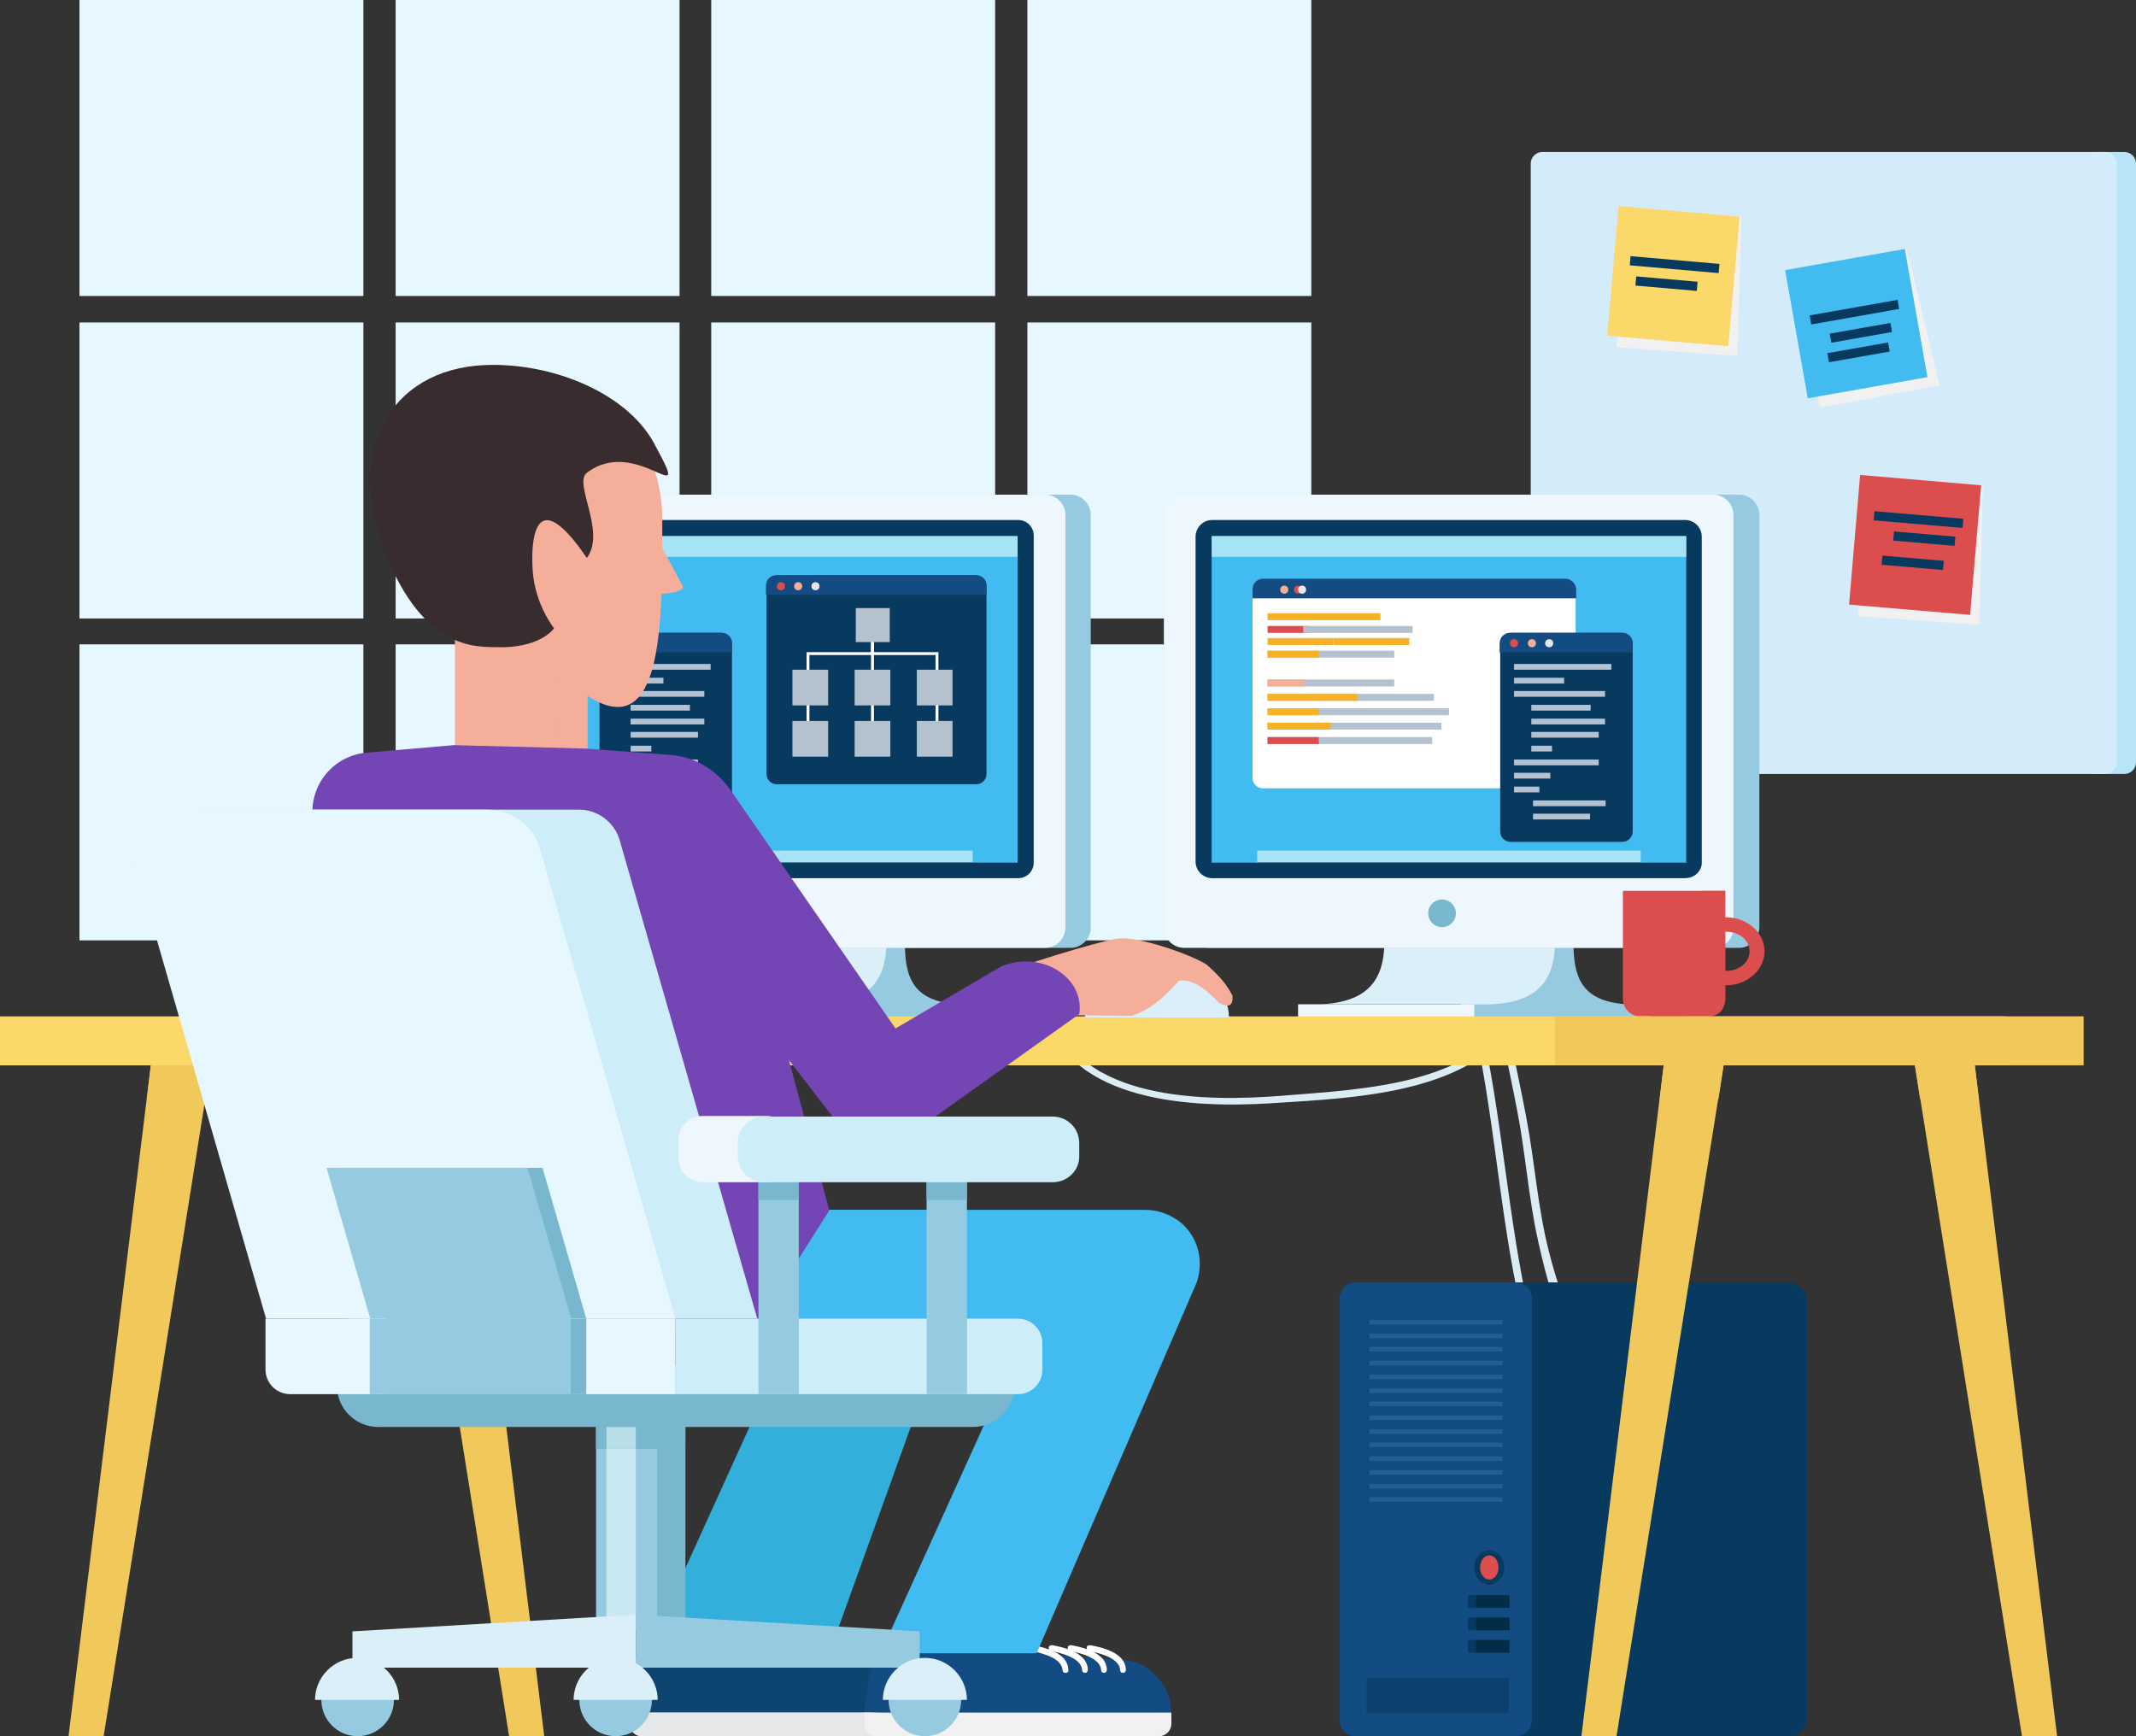 <?xml version="1.0" encoding="utf-8"?>
<!-- Generator: Adobe Illustrator 19.0.0, SVG Export Plug-In . SVG Version: 6.00 Build 0)  -->
<svg version="1.1" id="Layer_2" xmlns="http://www.w3.org/2000/svg" xmlns:xlink="http://www.w3.org/1999/xlink" x="0px" y="0px"
	 viewBox="-120 246.5 370.9 301.5" style="enable-background:new -120 246.5 370.9 301.5;" xml:space="preserve">
<rect x="-120" y="246.5" width="370.9" height="301.5" fill="#333333" stroke="none"/>
<style type="text/css">
	.st0{fill:#E6F7FF;}
	.st1{fill:#96CAE0;}
	.st2{fill:#EDF7FD;}
	.st3{fill:#DBEFF8;}
	.st4{fill:#083A60;}
	.st5{fill:#41BBF0;}
	.st6{fill:#78B7CE;}
	.st7{fill:#A6E4F4;}
	.st8{fill:#124C82;}
	.st9{fill:#DC4E4D;}
	.st10{fill:#F5AE99;}
	.st11{fill:#E6E7E8;}
	.st12{fill:#B3C2CE;}
	.st13{fill:none;stroke:#FFFFFF;stroke-width:0.5;stroke-miterlimit:10;}
	.st14{fill:#DCECF4;}
	.st15{opacity:0.25;fill:#124C82;enable-background:new    ;}
	.st16{fill:#205F8E;}
	.st17{opacity:0.62;fill:#083A60;enable-background:new    ;}
	.st18{fill:#022D47;}
	.st19{fill:#B7E4F7;}
	.st20{fill:#D4ECF9;}
	.st21{fill:#F1F1F2;}
	.st22{fill:#FAD86A;}
	.st23{fill:#FFFFFF;}
	.st24{fill:#F7B126;}
	.st25{fill:none;}
	.st26{fill:#F0C95A;}
	.st27{opacity:0.2;fill:#F0C95A;enable-background:new    ;}
	.st28{fill:#0D4570;}
	.st29{opacity:0.39;fill:#0D4570;enable-background:new    ;}
	.st30{opacity:0.35;fill:#F5AE99;enable-background:new    ;}
	.st31{fill:#33AFDB;}
	.st32{fill:#C9E8F2;}
	.st33{fill:#B8DEE8;}
	.st34{fill:#382C2E;}
	.st35{fill:#7345B5;}
	.st36{fill:#CDEDF9;}
</style>
<g>
	<rect x="-106.2" y="246.5" class="st0" width="49.3" height="51.4"/>
	<rect x="-51.3" y="246.5" class="st0" width="49.3" height="51.4"/>
	<rect x="3.5" y="246.5" class="st0" width="49.3" height="51.4"/>
	<rect x="58.4" y="246.5" class="st0" width="49.3" height="51.4"/>
	<rect x="-106.2" y="302.5" class="st0" width="49.3" height="51.4"/>
	<rect x="-51.3" y="302.5" class="st0" width="49.3" height="51.4"/>
	<rect x="3.5" y="302.5" class="st0" width="49.3" height="51.4"/>
	<rect x="58.4" y="302.5" class="st0" width="49.3" height="51.4"/>
	<rect x="-106.2" y="358.4" class="st0" width="49.3" height="51.4"/>
	<rect x="-51.3" y="358.4" class="st0" width="49.3" height="51.4"/>
	<rect x="3.5" y="358.4" class="st0" width="49.3" height="51.4"/>
	<rect x="58.4" y="358.4" class="st0" width="49.3" height="51.4"/>
</g>
<g>
	<g>
		<g>
			<path class="st1" d="M37.1,407c0,7.7-0.6,14.6,12.7,13.9h0.7v4.2H17.6l-0.1-7.9L37.1,407z"/>
			<rect x="-10.7" y="420.9" class="st2" width="30.6" height="3.1"/>
			<path class="st3" d="M33.8,407H4.2c0.5,7.2-0.5,13.4-10.9,13.9h26.5C33.2,421.5,34.4,414.8,33.8,407z"/>
		</g>
		<path class="st1" d="M65.9,411.1H-26c-1.9,0-3.5-1.6-3.5-3.5v-71.7c0-1.9,1.6-3.5,3.5-3.5h91.9c1.9,0,3.5,1.6,3.5,3.5v71.7
			C69.4,409.5,67.8,411.1,65.9,411.1z"/>
		<path class="st2" d="M61.5,411.1h-91.9c-1.9,0-3.5-1.6-3.5-3.5v-71.7c0-1.9,1.6-3.5,3.5-3.5h91.9c1.9,0,3.5,1.6,3.5,3.5v71.7
			C65,409.5,63.4,411.1,61.5,411.1z"/>
		<path class="st4" d="M56.8,399h-82.5c-1.5,0-2.7-1.2-2.7-2.7v-56.8c0-1.5,1.2-2.7,2.7-2.7h82.5c1.5,0,2.7,1.2,2.7,2.7v56.8
			C59.5,397.8,58.3,399,56.8,399z"/>
		<rect x="-25.7" y="339.6" class="st5" width="82.4" height="56.7"/>
		<circle class="st6" cx="14.3" cy="405.1" r="2.4"/>
	</g>
	<rect x="-17.7" y="394.2" class="st7" width="66.6" height="2"/>
	<rect x="-25.7" y="339.6" class="st7" width="82.4" height="3.6"/>
	<g>
		<path class="st4" d="M5.3,392.7h-19.4c-1,0-1.8-0.8-1.8-1.8v-32.7c0-1,0.8-1.8,1.8-1.8H5.3c1,0,1.8,0.8,1.8,1.8v32.7
			C7.1,391.9,6.3,392.7,5.3,392.7z"/>
		<path class="st8" d="M5.3,356.4h-19.5c-1,0-1.8,0.8-1.8,1.8v1.6H7.1v-1.6C7.1,357.2,6.3,356.4,5.3,356.4z"/>
		<circle class="st9" cx="-13.5" cy="358.2" r="0.7"/>
		<circle class="st10" cx="-10.4" cy="358.2" r="0.7"/>
		<circle class="st11" cx="-7.4" cy="358.2" r="0.7"/>
		<rect x="-13.5" y="361.8" class="st12" width="16.9" height="1"/>
		<rect x="-13.5" y="364.2" class="st12" width="8.7" height="1"/>
		<rect x="-13.5" y="366.5" class="st12" width="15.8" height="1"/>
		<rect x="-10.5" y="368.9" class="st12" width="10.3" height="1"/>
		<rect x="-10.5" y="371.3" class="st12" width="12.8" height="1"/>
		<rect x="-10.5" y="373.6" class="st12" width="11.7" height="1"/>
		<rect x="-10.5" y="376" class="st12" width="3.6" height="1"/>
		<rect x="-13.5" y="378.4" class="st12" width="14.7" height="1"/>
		<rect x="-13.5" y="380.7" class="st12" width="6.3" height="1"/>
		<rect x="-13.5" y="383.1" class="st12" width="4.4" height="1"/>
		<rect x="-10.1" y="385.5" class="st12" width="12.6" height="1"/>
		<rect x="-10.1" y="387.8" class="st12" width="9.9" height="1"/>
	</g>
	<g>
		<path class="st4" d="M49.5,382.7H14.9c-1,0-1.8-0.8-1.8-1.8v-32.7c0-1,0.8-1.8,1.8-1.8h34.6c1,0,1.8,0.8,1.8,1.8v32.7
			C51.3,381.9,50.5,382.7,49.5,382.7z"/>
		<path class="st8" d="M49.5,346.4H14.8c-1,0-1.8,0.8-1.8,1.8v1.6h38.3v-1.6C51.3,347.2,50.5,346.4,49.5,346.4z"/>
		<circle class="st9" cx="15.6" cy="348.3" r="0.7"/>
		<circle class="st10" cx="18.6" cy="348.3" r="0.7"/>
		<circle class="st11" cx="21.6" cy="348.3" r="0.7"/>
		<g>
			<polyline class="st13" points="42.7,374.6 42.7,360 31.5,360 31.5,355.5 			"/>
			<polyline class="st13" points="20.3,374.6 20.3,360 31.5,360 31.5,355.5 			"/>
		</g>
		<line class="st13" x1="31.5" y1="358.9" x2="31.5" y2="375.6"/>
		<rect x="28.6" y="352.1" class="st12" width="5.9" height="5.9"/>
		<rect x="28.4" y="362.8" class="st12" width="6.2" height="6.2"/>
		<g>
			<rect x="17.6" y="362.8" class="st12" width="6.2" height="6.2"/>
			<rect x="39.2" y="362.8" class="st12" width="6.2" height="6.2"/>
		</g>
		<rect x="28.4" y="371.7" class="st12" width="6.2" height="6.2"/>
		<g>
			<rect x="17.6" y="371.7" class="st12" width="6.2" height="6.2"/>
			<rect x="39.2" y="371.7" class="st12" width="6.2" height="6.2"/>
		</g>
	</g>
</g>
<g>
	<g>
		<g>
			<path class="st14" d="M138.3,414.3c1.6,8.3,3.5,16.5,5.1,24.8c1.5,7.6,2,15.4,3.7,23c1.4,6.2,3.2,13.4,6.7,18.8
				c1.9,2.9,4.3,5.3,6.6,7.8c2.9,3.2,9.3,8,8.2,12.8c-0.2,0.8,1,1.1,1.2,0.3c1.5-6-6.1-11.4-9.6-15.3c-6-6.6-9-13.9-11.2-22.5
				c-2-7.7-2.5-15.8-4-23.6c-1.7-8.9-3.7-17.6-5.4-26.5C139.4,413.2,138.2,413.5,138.3,414.3L138.3,414.3z"/>
		</g>
	</g>
	<g>
		<g>
			<path class="st14" d="M134.2,417.5c5.2,18.7,5.7,38,10,56.8c3.2,14,9.6,27.4,21.6,35.9c0.7,0.5,1.3-0.6,0.6-1.1
				c-13.3-9.5-19.2-25.2-22.1-40.7c-3.2-17.1-4.2-34.4-8.9-51.2C135.2,416.4,134,416.7,134.2,417.5L134.2,417.5z"/>
		</g>
	</g>
	<g>
		<g>
			<path class="st14" d="M144.4,419.7c-6.7,15.4-27.6,15.9-42,17.1c-12.8,1-35.3,1-39.8-14.6c-0.2-0.8-1.4-0.4-1.2,0.3
				c4.5,15.6,26,16.4,39.1,15.6c15.2-1,37.8-1.5,44.9-17.8C145.8,419.6,144.7,419,144.4,419.7L144.4,419.7z"/>
		</g>
	</g>
	<path class="st4" d="M136.1,469.2h54.3c1.9,0,3.4,1.5,3.4,3.4v72.1c0,1.9-1.5,3.4-3.4,3.4h-54.3c-1.9,0-3.4-1.5-3.4-3.4v-72.2
		C132.8,470.7,134.3,469.2,136.1,469.2z"/>
	<path class="st8" d="M143.2,469.2h-27.8c-1.6,0-2.8,1.3-2.8,2.8v73.2c0,1.6,1.3,2.8,2.8,2.8h27.8c1.6,0,2.8-1.3,2.8-2.8V472
		C146,470.4,144.8,469.2,143.2,469.2z"/>
	<rect x="116.6" y="473.9" class="st15" width="25.7" height="36.6"/>
	<rect x="117.8" y="475.7" class="st16" width="23.1" height="0.8"/>
	<rect x="117.8" y="478.1" class="st16" width="23.1" height="0.8"/>
	<rect x="117.8" y="480.4" class="st16" width="23.1" height="0.8"/>
	<rect x="117.8" y="482.8" class="st16" width="23.1" height="0.8"/>
	<rect x="117.8" y="485.2" class="st16" width="23.1" height="0.8"/>
	<rect x="117.8" y="487.6" class="st16" width="23.1" height="0.8"/>
	<rect x="117.8" y="489.9" class="st16" width="23.1" height="0.8"/>
	<rect x="117.8" y="492.3" class="st16" width="23.1" height="0.8"/>
	<rect x="117.8" y="494.7" class="st16" width="23.1" height="0.8"/>
	<rect x="117.8" y="497" class="st16" width="23.1" height="0.8"/>
	<rect x="117.8" y="499.4" class="st16" width="23.1" height="0.8"/>
	<rect x="117.8" y="501.8" class="st16" width="23.1" height="0.8"/>
	<rect x="117.8" y="504.2" class="st16" width="23.1" height="0.8"/>
	<rect x="117.8" y="506.5" class="st16" width="23.1" height="0.8"/>
	<ellipse class="st4" cx="138.6" cy="518.7" rx="2.6" ry="3"/>
	<ellipse class="st9" cx="138.6" cy="518.7" rx="1.6" ry="2.1"/>
	<rect x="117.3" y="537.9" class="st17" width="24.7" height="6.1"/>
	<rect x="134.9" y="523.5" class="st4" width="7.2" height="2.2"/>
	<rect x="134.9" y="527.4" class="st4" width="7.2" height="2.2"/>
	<rect x="134.9" y="531.3" class="st4" width="7.2" height="2.2"/>
	<rect x="136.3" y="523.5" class="st18" width="5.8" height="2.2"/>
	<rect x="136.3" y="527.4" class="st18" width="5.8" height="2.2"/>
	<rect x="136.3" y="531.3" class="st18" width="5.8" height="2.2"/>
</g>
<g>
	<path class="st19" d="M243.9,380.9h5c1.1,0,2-0.9,2-2v-104c0-1.1-0.9-2-2-2h-5c-1.1,0-2,0.9-2,2v104
		C242,380,242.8,380.9,243.9,380.9z"/>
	<path class="st20" d="M245.6,380.9h-97.8c-1.1,0-2-0.9-2-2v-104c0-1.1,0.9-2,2-2h97.8c1.1,0,2,0.9,2,2v104
		C247.5,380,246.7,380.9,245.6,380.9z"/>
	<polygon class="st21" points="181.7,308.3 160.7,306.8 163.1,282.7 182.4,284.1 	"/>
	
		<rect x="160" y="283.1" transform="matrix(-0.996 -8.697813e-002 8.697813e-002 -0.996 314.835 602.512)" class="st22" width="21.1" height="22.6"/>
	
		<rect x="163" y="291.6" transform="matrix(-0.996 -8.697703e-002 8.697703e-002 -0.996 315.421 598.536)" class="st4" width="15.5" height="1.6"/>
	
		<rect x="164" y="294.9" transform="matrix(-0.996 -8.696683e-002 8.696683e-002 -0.996 312.333 605.005)" class="st4" width="10.7" height="1.6"/>
	<polygon class="st21" points="216.8,313.4 196,317.3 192.1,293.4 211.1,289.7 	"/>
	
		<rect x="191.8" y="291.5" transform="matrix(-0.985 0.174 -0.174 -0.985 454.332 565.749)" class="st5" width="21.1" height="22.6"/>
	
		<rect x="194.3" y="300" transform="matrix(-0.985 0.174 -0.174 -0.985 453.363 561.84)" class="st4" width="15.5" height="1.6"/>
	
		<rect x="197.8" y="303.6" transform="matrix(-0.985 0.174 -0.174 -0.985 456.191 568.783)" class="st4" width="10.7" height="1.6"/>
	
		<rect x="197.4" y="307" transform="matrix(-0.985 0.174 -0.174 -0.985 455.986 575.594)" class="st4" width="10.7" height="1.6"/>
	<polygon class="st21" points="223.7,355 202.6,353.5 205,329.4 224.3,330.7 	"/>
	
		<rect x="201.9" y="329.7" transform="matrix(-0.996 -8.481577e-002 8.481577e-002 -0.996 395.221 698.785)" class="st9" width="21.1" height="22.6"/>
	
		<rect x="205.3" y="335.8" transform="matrix(-0.996 -8.481508e-002 8.481508e-002 -0.996 396.785 690.049)" class="st4" width="15.5" height="1.6"/>
	
		<rect x="208.7" y="339.1" transform="matrix(-0.996 -8.481477e-002 8.481477e-002 -0.996 398.506 696.736)" class="st4" width="10.7" height="1.6"/>
	
		<rect x="206.7" y="343.3" transform="matrix(-0.996 -8.481477e-002 8.481477e-002 -0.996 394.142 704.941)" class="st4" width="10.7" height="1.6"/>
</g>
<g>
	<g>
		<path class="st1" d="M153.2,407c0,7.7-0.6,14.6,12.7,13.9h0.7v4.2h-32.9l-0.1-7.9L153.2,407z"/>
		<rect x="105.4" y="420.9" class="st2" width="30.6" height="3.1"/>
		<path class="st3" d="M149.9,407h-29.6c0.5,7.2-0.5,13.4-10.9,13.9H136C149.2,421.5,150.5,414.8,149.9,407z"/>
	</g>
	<path class="st1" d="M182,411.1H90c-1.9,0-3.5-1.6-3.5-3.5v-71.7c0-1.9,1.6-3.5,3.5-3.5h92c1.9,0,3.5,1.6,3.5,3.5v71.7
		C185.4,409.5,183.9,411.1,182,411.1z"/>
	<path class="st2" d="M177.5,411.1H85.6c-1.9,0-3.5-1.6-3.5-3.5v-71.7c0-1.9,1.6-3.5,3.5-3.5h91.9c1.9,0,3.5,1.6,3.5,3.5v71.7
		C181,409.5,179.5,411.1,177.5,411.1z"/>
	<path class="st4" d="M172.6,399H90.5c-1.6,0-2.9-1.3-2.9-2.9v-56.4c0-1.6,1.3-2.9,2.9-2.9h82.1c1.6,0,2.9,1.3,2.9,2.9v56.4
		C175.6,397.7,174.3,399,172.6,399z"/>
	<rect x="90.4" y="339.6" class="st5" width="82.4" height="56.7"/>
	<rect x="98.3" y="394.2" class="st7" width="66.6" height="2"/>
	<rect x="90.4" y="339.6" class="st7" width="82.4" height="3.6"/>
	<circle class="st6" cx="130.4" cy="405.1" r="2.4"/>
	<path class="st23" d="M151.8,383.4H99.3c-1,0-1.8-0.8-1.8-1.8v-32.7c0-1,0.8-1.8,1.8-1.8h52.5c1,0,1.8,0.8,1.8,1.8v32.6
		C153.6,382.5,152.8,383.4,151.8,383.4z"/>
	<path class="st8" d="M151.8,347H99.3c-1,0-1.8,0.8-1.8,1.8v1.6h56.2v-1.6C153.6,347.8,152.8,347,151.8,347z"/>
	<circle class="st9" cx="105.4" cy="348.9" r="0.7"/>
	<circle class="st10" cx="103" cy="348.9" r="0.7"/>
	<circle class="st11" cx="106.1" cy="348.9" r="0.7"/>
	<g>
		<path class="st4" d="M161.7,392.7h-19.4c-1,0-1.8-0.8-1.8-1.8v-32.7c0-1,0.8-1.8,1.8-1.8h19.4c1,0,1.8,0.8,1.8,1.8v32.7
			C163.5,391.9,162.7,392.7,161.7,392.7z"/>
		<path class="st8" d="M161.7,356.4h-19.5c-1,0-1.8,0.8-1.8,1.8v1.6h23.1v-1.6C163.5,357.2,162.7,356.4,161.7,356.4z"/>
		<circle class="st9" cx="142.9" cy="358.2" r="0.7"/>
		<circle class="st10" cx="146" cy="358.2" r="0.7"/>
		<circle class="st11" cx="149" cy="358.2" r="0.7"/>
		<rect x="142.9" y="361.8" class="st12" width="16.9" height="1"/>
		<rect x="142.9" y="364.2" class="st12" width="8.7" height="1"/>
		<rect x="142.9" y="366.5" class="st12" width="15.8" height="1"/>
		<rect x="145.9" y="368.9" class="st12" width="10.3" height="1"/>
		<rect x="145.9" y="371.3" class="st12" width="12.8" height="1"/>
		<rect x="145.9" y="373.6" class="st12" width="11.7" height="1"/>
		<rect x="145.9" y="376" class="st12" width="3.6" height="1"/>
		<rect x="142.9" y="378.4" class="st12" width="14.7" height="1"/>
		<rect x="142.9" y="380.7" class="st12" width="6.3" height="1"/>
		<rect x="142.9" y="383.1" class="st12" width="4.4" height="1"/>
		<rect x="146.2" y="385.5" class="st12" width="12.6" height="1"/>
		<rect x="146.2" y="387.8" class="st12" width="9.9" height="1"/>
	</g>
	<rect x="100.1" y="353" class="st24" width="19.6" height="1.2"/>
	<rect x="100.1" y="355.2" class="st9" width="7.2" height="1.2"/>
	<rect x="106.3" y="355.2" class="st12" width="19" height="1.2"/>
	<rect x="100.1" y="357.3" class="st24" width="11.4" height="1.2"/>
	<rect x="111.5" y="357.3" class="st24" width="13.2" height="1.2"/>
	<rect x="100.1" y="359.5" class="st12" width="22" height="1.2"/>
	<rect x="100.1" y="359.5" class="st24" width="8.9" height="1.2"/>
	<rect x="100.1" y="364.5" class="st12" width="22" height="1.2"/>
	<rect x="100.1" y="364.5" class="st10" width="6.4" height="1.2"/>
	<rect x="100.1" y="367" class="st12" width="28.9" height="1.2"/>
	<rect x="100.1" y="367" class="st24" width="15.6" height="1.2"/>
	<rect x="100.1" y="369.5" class="st12" width="31.5" height="1.2"/>
	<rect x="100.1" y="369.5" class="st24" width="8.9" height="1.2"/>
	<rect x="100.1" y="372" class="st12" width="30.2" height="1.2"/>
	<rect x="100.1" y="372" class="st24" width="10.9" height="1.2"/>
	<rect x="100.1" y="374.5" class="st12" width="28.6" height="1.2"/>
	<rect x="100.1" y="374.5" class="st9" width="8.9" height="1.2"/>
</g>
<g>
	<g>
		<g>
			<path class="st9" d="M179.8,417.6c-3.6,0-6.6-2.7-6.6-5.9c0-3.3,3-5.9,6.6-5.9s6.6,2.7,6.6,5.9
				C186.4,414.9,183.4,417.6,179.8,417.6z M179.8,408.3c-2.2,0-4,1.5-4,3.4c0,1.9,1.8,3.4,4,3.4s4-1.5,4-3.4
				C183.8,409.8,182,408.3,179.8,408.3z"/>
		</g>
	</g>
	<g>
		<path class="st9" d="M161.8,401.2v18.7c0,1.7,1.3,3.1,3,3.1h11.8c1.6,0,3-1.4,3-3.1v-18.7H161.8z"/>
	</g>
	<g>
		<path class="st9" d="M175.4,401.2v18.7c0,1.7-1.3,3.1-3,3.1h4.1c1.9,0,3-1,3-3.1v-18.7H175.4z"/>
	</g>
	<g>
		<path class="st23" d="M167.4,408.5"/>
		<line class="st25" x1="167.4" y1="401.2" x2="167.9" y2="401.2"/>
	</g>
</g>
<g>
	<g>
		<polygon class="st26" points="-25.5,548 -31.6,548 -50.2,431.4 -39.8,431.4 		"/>
		<polygon class="st26" points="-39.8,431.4 -50.2,431.4 -49.3,437.3 -39.1,437.3 		"/>
		<polygon class="st26" points="-108.1,548 -102,548 -83.4,431.4 -93.8,431.4 		"/>
		<polygon class="st26" points="-94.5,437.3 -84.3,437.3 -83.4,431.4 -93.8,431.4 		"/>
	</g>
	<rect x="-120" y="423" class="st22" width="348.3" height="8.5"/>
	<rect x="150" y="423" class="st26" width="91.8" height="8.5"/>
	<rect x="150" y="423" class="st27" width="91.8" height="8.5"/>
	<g>
		<polygon class="st26" points="237.2,548 231.1,548 212.5,431.4 222.9,431.4 		"/>
		<polygon class="st26" points="222.9,431.4 212.5,431.4 213.4,437.3 223.6,437.3 		"/>
		<polygon class="st26" points="154.6,548 160.7,548 179.3,431.4 168.9,431.4 		"/>
		<polygon class="st26" points="168.2,437.3 178.4,437.3 179.3,431.4 168.9,431.4 		"/>
	</g>
</g>
<g>
	<path class="st3" d="M85.6,415.4h-9.4c-4.3,0-7.8,3.5-7.8,7.8l0,0h25l0,0C93.4,418.9,89.9,415.4,85.6,415.4z"/>
	<path class="st10" d="M56.6,414.5c0,0,13.1-4.3,17.4-5c3.6-0.5,12.9,2.8,15.5,4.5c2.4,2.1,3.6,3.6,4.5,5.4c0.2,2-0.9,2-2.3,1.3
		c-2.4-2.6-4.7-4.2-7-3.9c-2.9,3.4-5.6,5.3-8.2,6.1l-10.3-0.1L56.6,414.5z"/>
	<path class="st28" d="M-10.6,543.8c0,0,1-9.8,3.4-11.7s25.2,0.5,25.2,0.5s15.4,1.9,18,2.3s7.1,4.3,6.7,8.9
		c-0.4,4.6-17.2,1.4-17.2,1.4L-10.6,543.8z"/>
	<path class="st29" d="M-10.6,543.8c0,0,1-9.8,3.4-11.7s25.2,0.5,25.2,0.5s15.4,1.9,18,2.3s7.1,4.3,6.7,8.9
		c-0.4,4.6-17.2,1.4-17.2,1.4L-10.6,543.8z"/>
	<path class="st11" d="M40.6,548H-8.6c-1.1,0-2-0.9-2-2v-2.1h53.3v2.1C42.7,547.1,41.8,548,40.6,548z"/>
	<path class="st11" d="M40.6,548H-8.6c-1.1,0-2-0.9-2-2v-2.1h53.3v2.1C42.7,547.1,41.8,548,40.6,548z"/>
	<path class="st8" d="M30,543.8c0,0,1-9.8,3.4-11.7s26.6,1.5,26.6,1.5s14,0.9,16.6,1.4c2.6,0.4,7.1,4.3,6.7,8.9
		c-0.4,4.6-17.2,1.4-17.2,1.4L30,543.8z"/>
	<path class="st21" d="M81.3,548H32.1c-1.1,0-2-0.9-2-2v-2.1h53.3v2.1C83.3,547.1,82.4,548,81.3,548z"/>
	<g>
		<path class="st23" d="M65,537c-0.3,0-0.5-0.2-0.5-0.5c-0.1-1.5-1.9-2.6-5.4-3.3c-0.3,0-0.4-0.3-0.4-0.6c0-0.3,0.3-0.4,0.6-0.4
			c4,0.7,6.1,2.1,6.2,4.2C65.6,536.8,65.4,537,65,537C65.1,537,65.1,537,65,537z"/>
	</g>
	<g>
		<path class="st23" d="M68.4,537c-0.3,0-0.5-0.2-0.5-0.5c-0.1-1.5-1.9-2.6-5.4-3.3c-0.3,0-0.4-0.3-0.4-0.6c0-0.3,0.3-0.4,0.6-0.4
			c4,0.7,6.1,2.1,6.2,4.2C68.9,536.8,68.7,537,68.4,537L68.4,537z"/>
	</g>
	<g>
		<path class="st23" d="M71.7,537c-0.3,0-0.5-0.2-0.5-0.5c-0.1-1.5-1.9-2.6-5.4-3.3c-0.3,0-0.4-0.3-0.4-0.6c0-0.3,0.3-0.4,0.6-0.4
			c4,0.7,6.1,2.1,6.2,4.2C72.2,536.8,72,537,71.7,537L71.7,537z"/>
	</g>
	<g>
		<path class="st23" d="M75,537c-0.3,0-0.5-0.2-0.5-0.5c-0.1-1.5-1.9-2.6-5.4-3.3c-0.3,0-0.4-0.3-0.4-0.6c0-0.3,0.3-0.4,0.6-0.4
			c4,0.7,6.1,2.1,6.2,4.2C75.5,536.8,75.3,537,75,537L75,537z"/>
	</g>
	<rect x="-41" y="345.1" class="st10" width="23" height="33.1"/>
	<path class="st30" d="M-23.6,378.2h5.7v-10.9c-4.6-6-5.8-11.8-5.8-11.8L-23.6,378.2z"/>
	<polygon class="st31" points="-16.6,456.6 41.6,456.6 49.4,463 24,533.6 -7.7,533.6 18,477 -29.1,475.5 	"/>
	<path class="st5" d="M24,456.6h54.9c2.2,0,4.3,0.8,6,2.1l0,0c3.1,2.5,4.2,6.7,2.9,10.5L60,533.6H32.9l25.7-56.7l-47.1-1.5L24,456.6
		z"/>
	<rect x="-16.5" y="490.9" class="st1" width="15.5" height="38.4"/>
	<rect x="-5.9" y="490.9" class="st6" width="4.9" height="38.4"/>
	<rect x="-14.7" y="490.9" class="st32" width="5.1" height="38.4"/>
	<rect x="-16.5" y="490.9" class="st6" width="15.5" height="7.2"/>
	<rect x="-14.7" y="490.9" class="st33" width="5.1" height="7.2"/>
	<path class="st6" d="M48.9,494.3H-54.3c-4,0-7.2-3.2-7.2-7.2v-3.5H56.2v3.5C56.2,491.1,52.9,494.3,48.9,494.3z"/>
	<path class="st10" d="M-7.7,336.8c0,0,5.4,9.8,6.2,11.4c0.8,1.7-7.1,1.5-7.6,1.7C-9.5,350.1-7.7,336.8-7.7,336.8z"/>
	<path class="st30" d="M-7.7,336.8c0,0,5.4,9.8,6.2,11.4c0.8,1.7-7.1,1.5-7.6,1.7C-9.5,350.1-7.7,336.8-7.7,336.8z"/>
	<path class="st10" d="M-5,336.8c0,16.9,0.4,39.1-12.9,30.6c-4-2.5-6.5-8.8-9.4-14.9c-1.5-3-17.4,1-17.4-3.8
		c0-16.9-7.7-38.7,9.2-38.7S-5,319.9-5,336.8z"/>
	<path class="st34" d="M-18.1,328.6c-2.4,1.8,3.4,10.2,0,14.8c-8.9-13.1-9.8-3.5-9.4,2.2c0.4,5.9,3.7,10,3.7,10s-2,3.1-8.7,3.3
		c-3.7-0.2-12.9,1.6-20.1-15.1c-8.1-18.6,0.2-33.2,16.8-33.9c11.8-0.5,25.3,5,29.8,14.4C0.3,335.8-9.4,322-18.1,328.6z"/>
	<path class="st35" d="M67.4,422.6c1-6.2-6.4-11.2-13.5-8.3l-18.4,10.8L6.7,383.5c-2.4-3.4-6.2-5.6-10.3-5.9l-14.6-1.1l-23-0.6
		l-15.1,1.3c-5.8,0.5-10,5.6-9.4,11.4l9.3,90.7l67.4-2.1l13-20.5l-7-26.1l13.9,18L67.4,422.6z"/>
	<path class="st36" d="M-19.4,387.1H-85l25.4,88.4h71.1l-23.9-83.1C-13.3,389.3-16.2,387.1-19.4,387.1z"/>
	<path class="st0" d="M-35.4,387.1h-54.2c-4.8,0-8.3,4.6-7,9.3l22.8,79.1h71.1L-26.2,394C-27.3,389.9-31.1,387.1-35.4,387.1z"/>
	<polygon class="st6" points="-25.8,449.3 -60.7,449.3 -53.1,475.5 -18.2,475.5 	"/>
	<polygon class="st1" points="-28.4,449.3 -63.3,449.3 -55.7,475.5 -20.8,475.5 	"/>
	<path class="st0" d="M-2.7,475.5h-71.2v8.8c0,2.4,1.9,4.3,4.3,4.3h66.9V475.5z"/>
	<rect x="-53.1" y="475.5" class="st6" width="34.9" height="13.1"/>
	<rect x="-55.8" y="475.5" class="st1" width="34.9" height="13.1"/>
	<path class="st36" d="M-2.7,475.5h59.5c2.3,0,4.2,1.9,4.2,4.2v4.7c0,2.3-1.9,4.2-4.2,4.2H-2.7V475.5z"/>
	<polygon class="st3" points="-9.6,536.1 -58.8,536.1 -58.8,529.8 -9.6,526.9 	"/>
	<polygon class="st1" points="-9.6,536.1 39.7,536.1 39.7,529.8 -9.6,526.9 	"/>
	<polygon class="st3" points="-9.6,536.1 -58.8,536.1 -58.8,534.7 -9.6,534 	"/>
	<polygon class="st1" points="-9.6,536.1 39.7,536.1 39.7,534.7 -9.6,534 	"/>
	<g>
		<g>
			<circle class="st1" cx="-57.9" cy="541.7" r="6.3"/>
			<path class="st3" d="M-50.7,541.7c0-4-3.3-7.3-7.3-7.3s-7.3,3.3-7.3,7.3H-50.7z"/>
		</g>
		<g>
			<circle class="st1" cx="-13.1" cy="541.7" r="6.3"/>
			<path class="st3" d="M-5.8,541.7c0-4-3.3-7.3-7.3-7.3s-7.3,3.3-7.3,7.3H-5.8z"/>
		</g>
		<g>
			<circle class="st1" cx="40.6" cy="541.7" r="6.3"/>
			<path class="st3" d="M47.9,541.7c0-4-3.3-7.3-7.3-7.3s-7.3,3.3-7.3,7.3H47.9z"/>
		</g>
	</g>
	<rect x="11.7" y="450.9" class="st1" width="7" height="37.7"/>
	<rect x="40.9" y="450.9" class="st1" width="7" height="37.7"/>
	<rect x="11.7" y="450.9" class="st6" width="7" height="4"/>
	<rect x="40.9" y="450.9" class="st6" width="7" height="4"/>
	<path class="st2" d="M2,451.8h11.1c2.3,0,4.2-1.9,4.2-4.2v-3.1c0-2.3-1.9-4.2-4.2-4.2H2c-2.3,0-4.2,1.9-4.2,4.2v3.2
		C-2.2,449.9-0.3,451.8,2,451.8z"/>
	<path class="st36" d="M62.8,451.8H12.7c-2.6,0-4.6-2.1-4.6-4.6V445c0-2.6,2.1-4.6,4.6-4.6h50.1c2.6,0,4.6,2.1,4.6,4.6v2.2
		C67.5,449.7,65.4,451.8,62.8,451.8z"/>
</g>
</svg>
